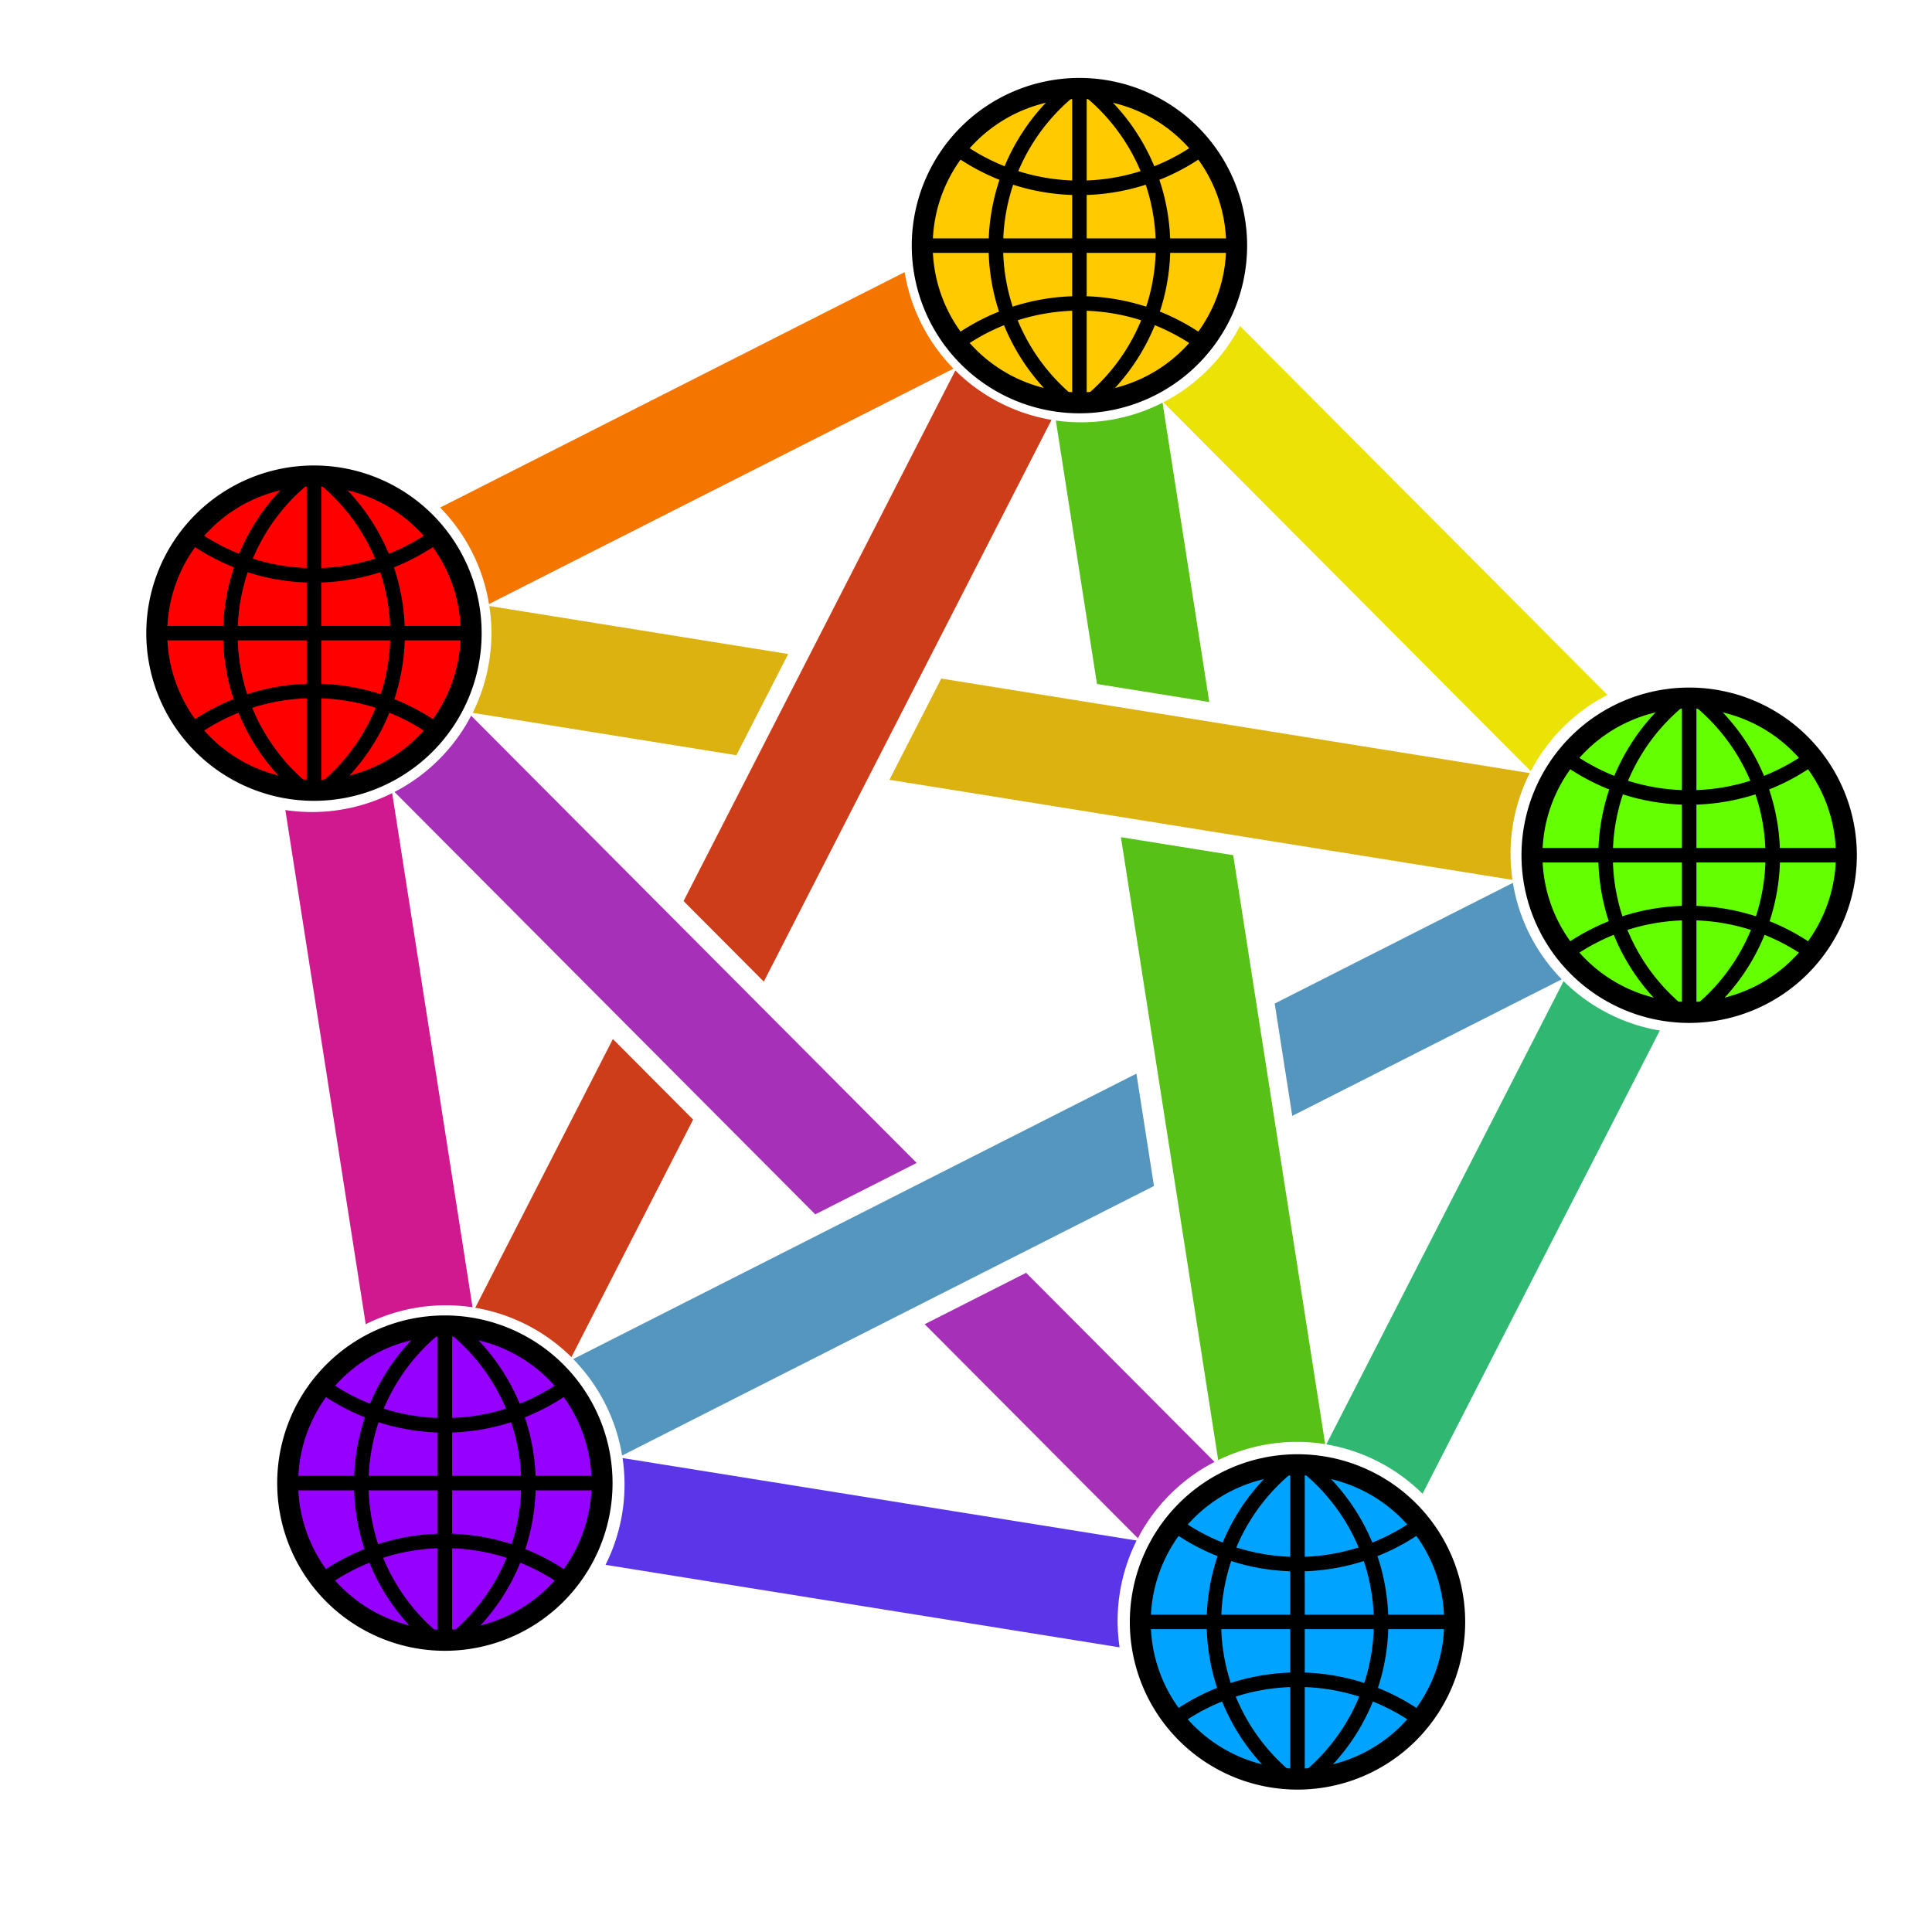 <?xml version="1.0" encoding="UTF-8"?>
<svg width="196.52mm" height="196.52mm" version="1.1" viewBox="0 0 196.52 196.52" xmlns="http://www.w3.org/2000/svg">
 <path d="m47.924 72.797a18.228 18.228 0 0 1-7.796 7.76l42.798 42.965 10.318-5.229zm56.452 56.67-10.318 5.229 21.686 21.771a18.228 18.228 0 0 1 7.798-7.761z" fill="#a730b8"/>
 <path d="m129.66 102.08 1.786 11.427 27.415-13.894a18.228 18.228 0 0 1-4.972-9.812zm-14.066 7.128-57.289 29.034a18.228 18.228 0 0 1 4.973 9.813l54.103-27.419z" fill="#5496be"/>
 <path d="m69.531 91.654 8.162 8.193 29.269-57.139a18.228 18.228 0 0 1-9.787-5.022zm-7.19 14.036-14.002 27.335a18.228 18.228 0 0 1 9.786 5.021l12.378-24.164z" fill="#ce3d1a"/>
 <path d="m39.891 80.676a18.228 18.228 0 0 1-10.866 1.72l8.176 52.298a18.228 18.228 0 0 1 10.864-1.72z" fill="#d0188f"/>
 <path d="m63.326 148.31a18.228 18.228 0 0 1-1.732 10.863l52.289 8.391a18.228 18.228 0 0 1 1.732-10.863z" fill="#5b36e9"/>
 <path d="m134.91 146.92a18.228 18.228 0 0 1 9.788 5.022l24.134-47.117a18.228 18.228 0 0 1-9.787-5.023z" fill="#30b873"/>
 <path d="m126.13 33.16a18.228 18.228 0 0 1-7.798 7.761l37.376 37.521a18.228 18.228 0 0 1 7.797-7.761z" fill="#ebe305"/>
 <path d="m44.77 51.628a18.228 18.228 0 0 1 4.972 9.812l47.248-23.945a18.228 18.228 0 0 1-4.972-9.811z" fill="#f47601"/>
 <path d="m118.25 40.964a18.228 18.228 0 0 1-10.851 1.812l4.185 26.8 11.42 1.832zm-4.233 44.193 9.896 63.363a18.228 18.228 0 0 1 10.88-1.628l-9.355-59.904z" fill="#57c115"/>
 <path d="m49.776 61.641a18.228 18.228 0 0 1-1.694 10.869l26.821 4.308 5.271-10.294zm45.968 7.382-5.272 10.296 63.371 10.178a18.228 18.228 0 0 1 1.761-10.859z" fill="#dbb210"/>
 <path d="m93.438 23.842a1 1 0 1 0 33.092 1.802 1 1 0 1 0-33.092-1.802" fill="#ffca00"/>
 <path d="m155.31 85.957a1 1 0 1 0 33.092 1.802 1 1 0 1 0-33.092-1.802" fill="#64ff00"/>
 <path d="m115.35 163.98a1 1 0 1 0 33.092 1.802 1 1 0 1 0-33.092-1.802" fill="#00a3ff"/>
 <path d="m28.77 150.09a1 1 0 1 0 33.092 1.802 1 1 0 1 0-33.092-1.802" fill="#9500ff"/>
 <path d="m15.23 63.478a1 1 0 1 0 33.092 1.802 1 1 0 1 0-33.092-1.802" fill="#f00"/>
 <g fill="none" stroke="#000">
  <g transform="matrix(.082 0 0 .082 154.6 69.774)">
   <path d="m209 15a195 195 0 1 0 2 0z" stroke-width="26"/>
   <path d="m210 15v390m195-195h-390m44-120a260 260 0 0 0 302 0m0 240a260 260 0 0 0-302 0m136-310a250 250 0 0 0 0 382m30 0a250 250 0 0 0 0-382" stroke-width="18"/>
  </g>
  <g transform="matrix(.082 0 0 .082 92.579 7.764)">
   <path d="m209 15a195 195 0 1 0 2 0z" stroke-width="26"/>
   <path d="m210 15v390m195-195h-390m44-120a260 260 0 0 0 302 0m0 240a260 260 0 0 0-302 0m136-310a250 250 0 0 0 0 382m30 0a250 250 0 0 0 0-382" stroke-width="18"/>
  </g>
  <g transform="matrix(.082 0 0 .082 14.717 47.183)">
   <path d="m209 15a195 195 0 1 0 2 0z" stroke-width="26"/>
   <path d="m210 15v390m195-195h-390m44-120a260 260 0 0 0 302 0m0 240a260 260 0 0 0-302 0m136-310a250 250 0 0 0 0 382m30 0a250 250 0 0 0 0-382" stroke-width="18"/>
  </g>
  <g transform="matrix(.082 0 0 .082 114.76 147.76)">
   <path d="m209 15a195 195 0 1 0 2 0z" stroke-width="26"/>
   <path d="m210 15v390m195-195h-390m44-120a260 260 0 0 0 302 0m0 240a260 260 0 0 0-302 0m136-310a250 250 0 0 0 0 382m30 0a250 250 0 0 0 0-382" stroke-width="18"/>
  </g>
  <g transform="matrix(.082 0 0 .082 28.032 133.64)">
   <path d="m209 15a195 195 0 1 0 2 0z" stroke-width="26"/>
   <path d="m210 15v390m195-195h-390m44-120a260 260 0 0 0 302 0m0 240a260 260 0 0 0-302 0m136-310a250 250 0 0 0 0 382m30 0a250 250 0 0 0 0-382" stroke-width="18"/>
  </g>
 </g>
</svg>
